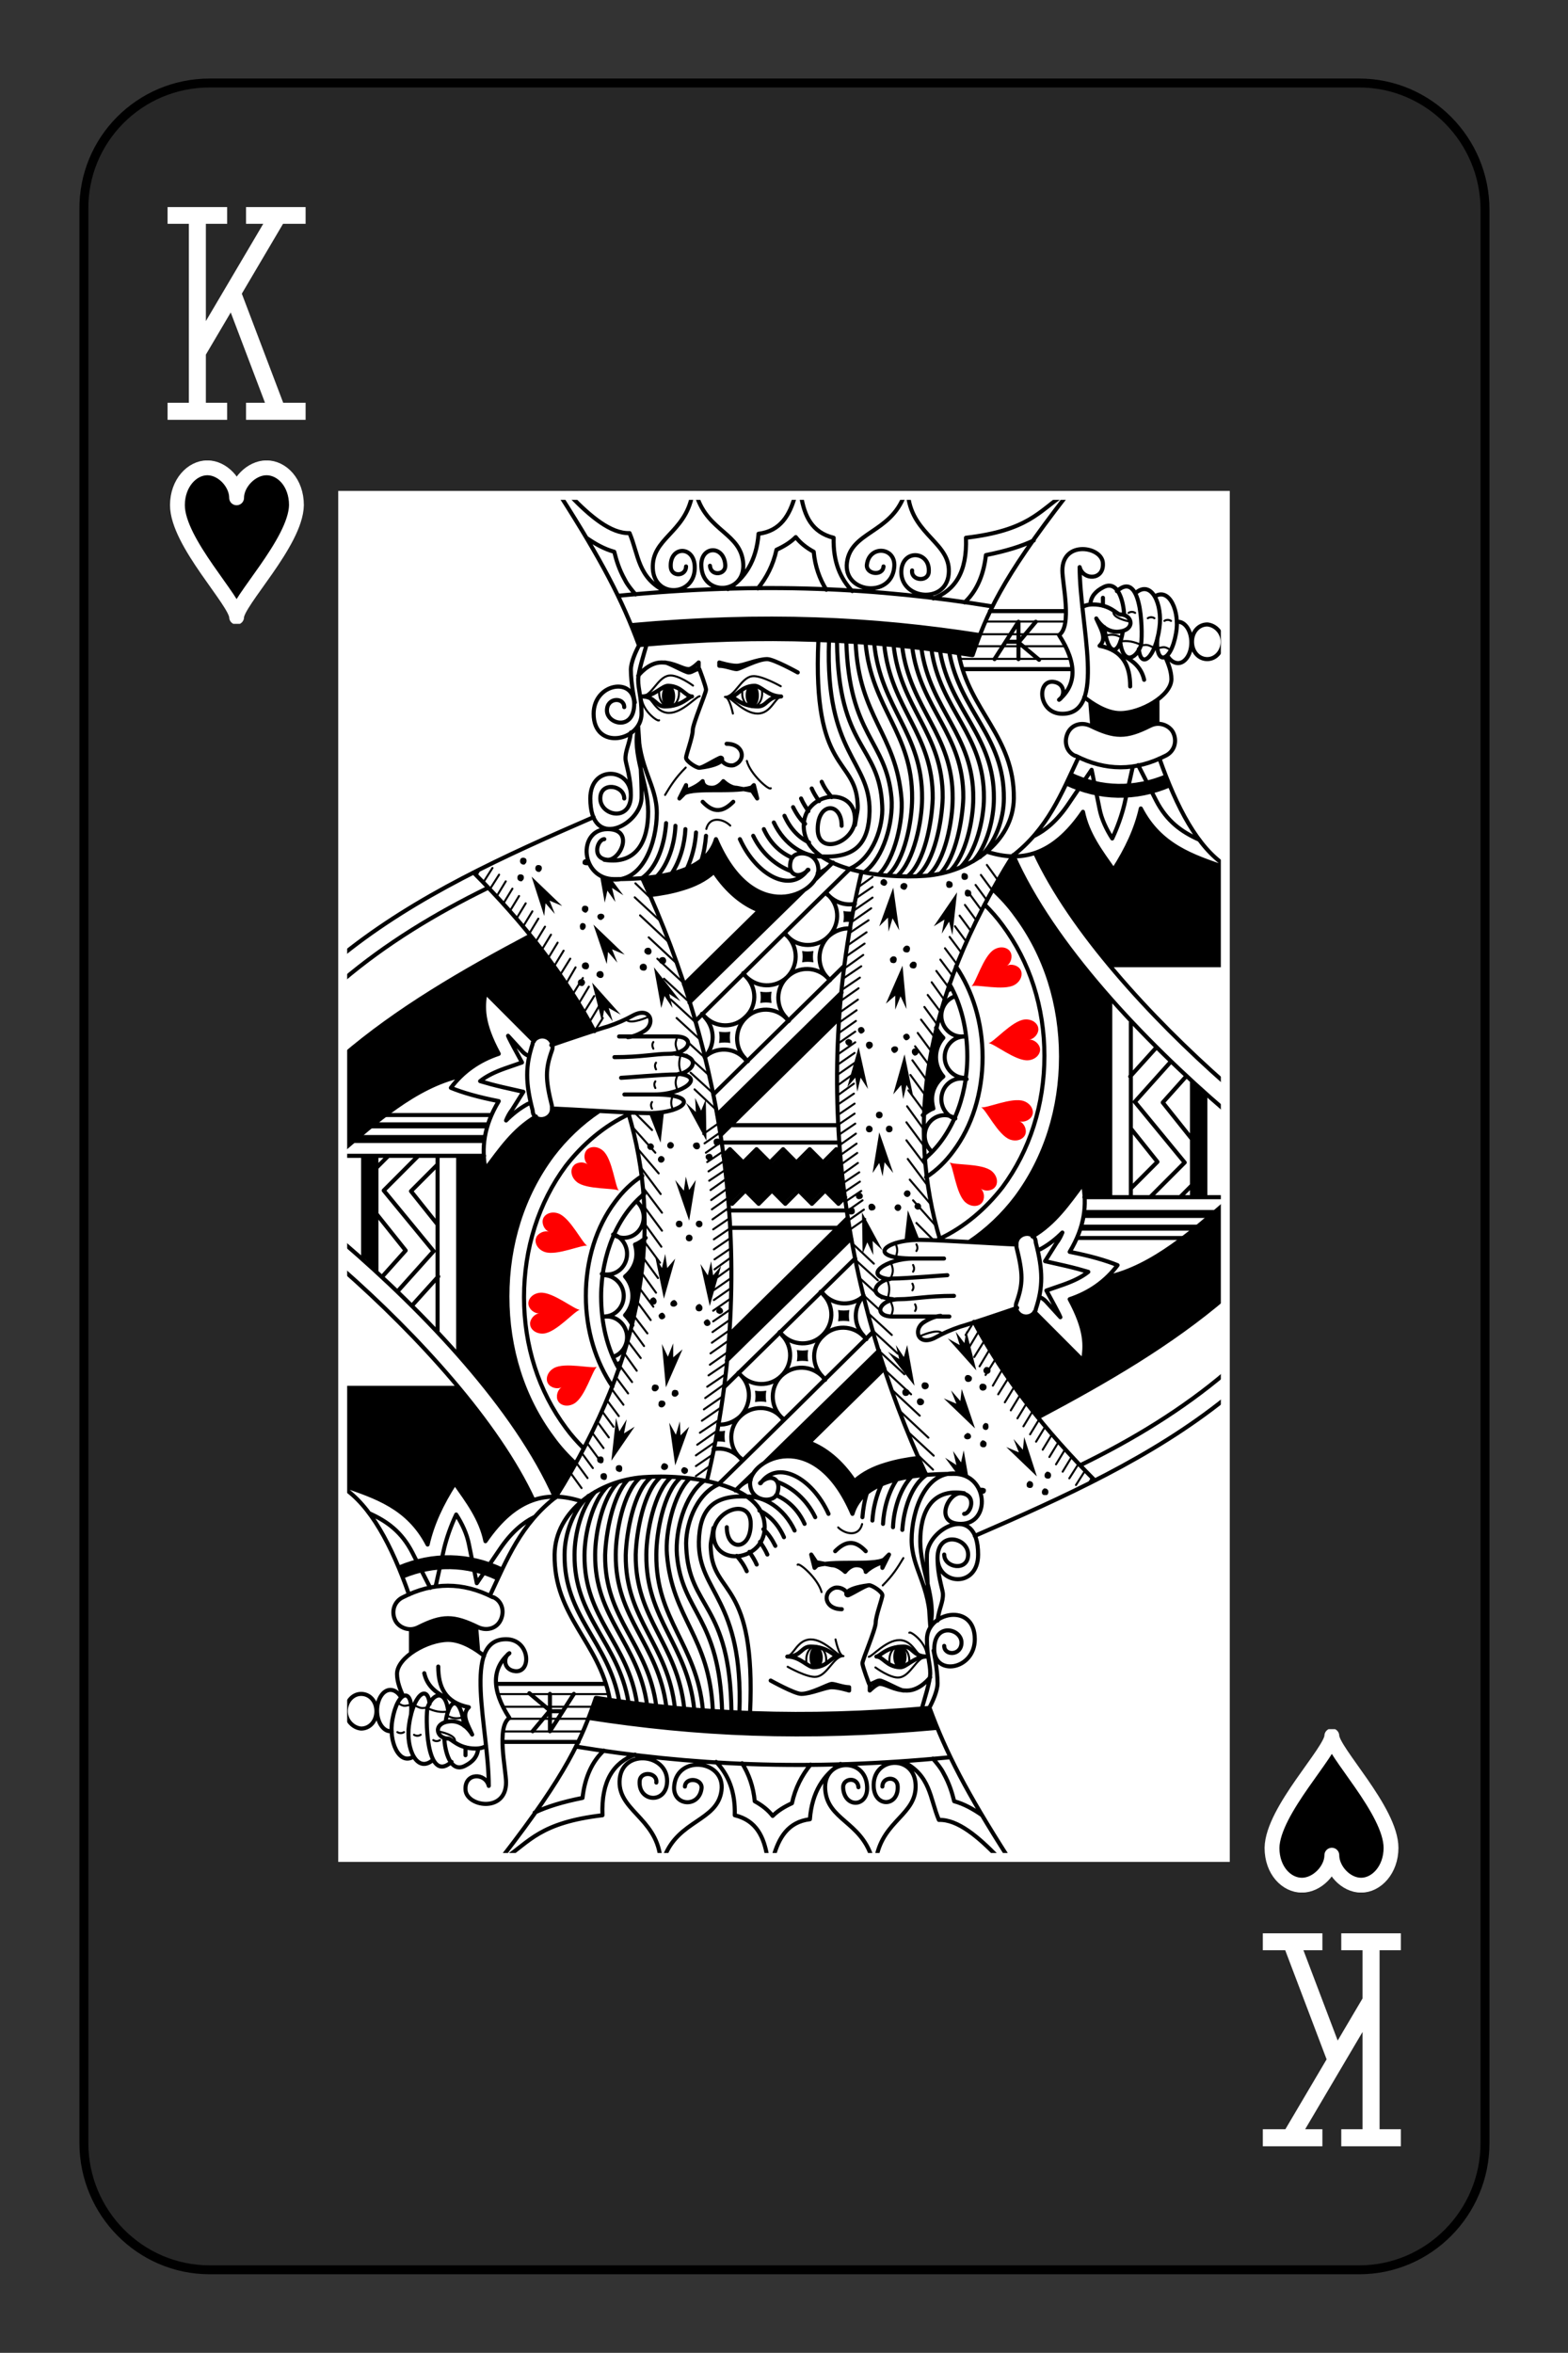 <?xml version="1.0" encoding="utf-8"?>
<!-- Generator: Adobe Illustrator 27.9.0, SVG Export Plug-In . SVG Version: 6.00 Build 0)  -->
<svg version="1.1" id="Layer_1" xmlns="http://www.w3.org/2000/svg" xmlns:xlink="http://www.w3.org/1999/xlink" x="0px" y="0px"
	 viewBox="0 0 175.7 263.6" style="enable-background:new 0 0 175.7 263.6;" xml:space="preserve">
<rect x="0" y="0" width="175.7" height="263.6" fill="#333333" stroke="none"/>
<style type="text/css">
	.st0{fill:none;stroke:#000000;stroke-width:0.613;stroke-linecap:round;stroke-linejoin:round;stroke-miterlimit:10;}
	.st1{fill:none;stroke:#000000;stroke-width:0.306;stroke-linecap:round;stroke-linejoin:round;stroke-miterlimit:10;}
	.st2{fill-opacity:0;}
	.st3{stroke:#FFFFFF;stroke-width:2.231;stroke-linecap:round;stroke-linejoin:round;stroke-miterlimit:10;}
	.st4{fill:#FF0000;fill-opacity:0;}
	.st5{fill:#FF0000;}
	.st6{fill:none;stroke:#FFFFFF;stroke-width:2.56;stroke-linecap:square;stroke-miterlimit:10;}
	.st7{fill:#272727;stroke:#000000;}
	.st8{fill:#FFFFFF;}
	.st9{fill:none;stroke:#FFFFFF;}
</style>
<symbol  id="HK1" viewBox="-42.4 -60.8 84.8 121.6">
	<path d="M-28.8-60.8c-0.6,0-1,0.8-1,1.7c0,0.9,0.5,1.7,1,1.7c0,0,0,0,0,0c0.6,0,1-0.8,1-1.7c0,0,0,0,0,0
		C-27.8-60.1-28.2-60.8-28.8-60.8z M-41.4-60.7c-0.6,0-1,0.8-1,1.7c0,0,0,0,0,0c0,0.9,0.5,1.7,1,1.7c0,0,0,0,0,0c0.6,0,1-0.8,1-1.7
		c0,0,0,0,0,0C-40.4-59.9-40.8-60.7-41.4-60.7C-41.4-60.7-41.4-60.7-41.4-60.7z M32.2-58.5c-1.6,1.2-3.9,2.1-5.6,2.1
		c-1.7,0-3.3-0.9-4.5-1.7l0.2,3.6c3.5,1.8,5.2,1.8,8.8-0.1c0.4-0.2,0.8-0.3,1.1-0.3L32.2-58.5z M-36.3-46.2c-1,1-2.5,1.3-2.6,1.5
		l-0.5,0.6c0.9-1.1,5.9-0.5,9.1-0.8l-0.9-0.2c-1,0-2-1-2-1s-0.7,1-1.7,1C-36.3-45.2-36.3-46.2-36.3-46.2z M-30.3-45l1.7,0.3
		l-0.5-0.5C-29.5-45.1-29.8-45.1-30.3-45z M29.6-42.1c-0.7,3.1-2.1,6.1-4.1,9.2c-1.9-2.7-3.9-5.3-4.6-8.7c-2.3,3.4-4.8,5.3-7.2,6.1
		c2.5,5.5,6.5,11.2,11.2,16.8l17.5,0v-14.6C37.4-34.9,32.5-36.5,29.6-42.1z M10.4-35.2c-0.6,0.9-1.2,1.9-1.7,2.8
		c1.6,1.4,3,3,4.2,4.6c4.8,6.4,7.3,14.4,7.3,22.7c0,8.3-2.5,16.3-7.3,22.7c-0.3,0.5-0.7,0.9-1.1,1.4c0.3,0,0.5,0,0.8,0
		c0.2,0,0.3,0,0.4,0c2.3-1.6,3.9-4,5.8-6.6l2.1,1.5c0.1,0.6,0.2,1.3,0.2,2l3.9,0l0.1-29.6C18.9-20.5,13.5-28,10.4-35.2z M3.1-32.5
		c-0.2,0-0.4,0.1-0.4,0.3c-0.1,0.3,0,0.6,0.2,0.7c0.3,0.1,0.6,0,0.7-0.2c0,0,0,0,0,0c0.1-0.3,0-0.6-0.2-0.7
		C3.3-32.4,3.2-32.5,3.1-32.5z M-9-31.6c-0.2,0-0.5,0.2-0.5,0.4c-0.1,0.3,0.1,0.5,0.4,0.6c0.3,0.1,0.5-0.1,0.6-0.4
		C-8.5-31.2-8.6-31.5-9-31.6C-9-31.6-9-31.6-9-31.6z M0.8-31.3c-0.2,0-0.4,0.1-0.4,0.3c-0.1,0.3,0,0.6,0.2,0.7
		c0.3,0.1,0.6,0,0.7-0.2c0,0,0,0,0,0c0.1-0.3,0-0.6-0.2-0.7C1-31.2,0.9-31.3,0.8-31.3z M-6-31c-0.2,0-0.5,0.2-0.5,0.4
		c-0.1,0.3,0.1,0.5,0.4,0.6c0.3,0.1,0.5-0.1,0.6-0.4C-5.4-30.7-5.6-31-6-31C-5.9-31-5.9-31-6-31C-5.9-31-6-31-6-31z M-7.6-30.3
		l-2.1,5.8l1.3-1.3l0.1,2.1l0.6-2l1,1.8L-7.6-30.3z M3.6-30c-0.2,0-0.4,0.1-0.4,0.3c-0.1,0.3,0,0.6,0.2,0.7c0,0,0,0,0,0
		c0.3,0.1,0.6,0,0.7-0.2c0,0,0,0,0,0c0.1-0.3,0-0.6-0.2-0.7c0,0,0,0,0,0C3.8-29.9,3.7-30,3.6-30z M2-29.6l-3.5,5.1l1.6-1l-0.4,2.1
		l1.1-1.8l0.5,2L2-29.6z M-15.1-26.8c0.1,0.6,0.1,1.1,0,1.7c0.4-0.1,0.8-0.1,1.2,0l0.3-1.6C-14.1-26.7-14.6-26.7-15.1-26.8z
		 M-5.6-21.6c-0.2,0-0.4,0.2-0.5,0.4c-0.1,0.3,0.1,0.6,0.4,0.6c0.3,0.1,0.6-0.1,0.6-0.4c0.1-0.3-0.1-0.6-0.4-0.6
		C-5.5-21.6-5.6-21.6-5.6-21.6z M-21.3-20.8c0.1,0.6,0.1,1.1,0,1.7c0.6-0.1,1.1-0.1,1.7,0c-0.1-0.6-0.1-1.1,0-1.7
		C-20.2-20.7-20.8-20.7-21.3-20.8z M-7.6-20c-0.2,0-0.4,0.2-0.5,0.4C-8.1-19.3-8-19-7.7-19c0.3,0.1,0.6-0.1,0.6-0.4
		c0.1-0.3-0.1-0.6-0.4-0.6C-7.5-20-7.5-20-7.6-20z M-4.6-19.2c-0.2,0-0.4,0.2-0.5,0.4c-0.1,0.3,0.1,0.6,0.4,0.6
		c0.3,0.1,0.6-0.1,0.6-0.4c0.1-0.3-0.1-0.6-0.4-0.6C-4.5-19.2-4.6-19.2-4.6-19.2z M-6.2-18.6l-2.5,5.7l1.4-1.2l0,2.1l0.8-2l0.9,1.9
		L-6.2-18.6z M-27.6-14.7c0.1,0.6,0.1,1.1,0,1.7c0.6-0.1,1.1-0.1,1.7,0c-0.1-0.6-0.1-1.1,0-1.7C-26.4-14.6-27-14.6-27.6-14.7z
		 M-12.4-9.4c-0.3,0-0.5,0.2-0.5,0.4c0,0.3,0.2,0.5,0.4,0.6c0.3,0,0.5-0.2,0.6-0.4C-11.9-9.1-12.1-9.4-12.4-9.4
		C-12.4-9.4-12.4-9.4-12.4-9.4z M-1.2-9.2C-2.3-4.7-2.9-0.3-3,3.9l0,0.1c0.4-0.5,1-0.8,1.6-1c-0.2-0.5-0.2-0.9-0.2-1.4
		C-1.7,0.1-1-1.2,0-2c-0.7-0.8-1.1-1.8-1.1-2.9C-1.1-5.9-0.7-7,0-7.7C-0.5-8.1-0.9-8.6-1.2-9.2z M-33.8-8.7c0.1,0.6,0.1,1.1,0,1.7
		c0.6-0.1,1.1-0.1,1.7,0c-0.1-0.6-0.1-1.1,0-1.7C-32.6-8.6-33.2-8.6-33.8-8.7z M-5.6-8.4c-0.2,0-0.5,0.2-0.5,0.4
		c0,0.3,0.2,0.5,0.4,0.6c0.3,0,0.5-0.2,0.6-0.4C-5.1-8.1-5.3-8.4-5.6-8.4C-5.6-8.4-5.6-8.4-5.6-8.4C-5.6-8.4-5.6-8.4-5.6-8.4
		C-5.6-8.4-5.6-8.4-5.6-8.4z M-14.3-7.6c-0.2,0-0.5,0.2-0.5,0.4c0,0.3,0.2,0.5,0.4,0.6c0.3,0,0.5-0.2,0.6-0.4
		C-13.7-7.3-13.9-7.5-14.3-7.6C-14.2-7.6-14.2-7.6-14.3-7.6C-14.2-7.6-14.2-7.6-14.3-7.6z M-11.2-7.2C-11.2-7.2-11.2-7.2-11.2-7.2
		c-0.3,0-0.5,0.2-0.5,0.5c0,0.3,0.2,0.5,0.4,0.6c0.3,0,0.5-0.2,0.6-0.4C-10.6-6.9-10.8-7.2-11.2-7.2C-11.1-7.2-11.2-7.2-11.2-7.2z
		 M-7.4-6.5c-0.2,0-0.5,0.2-0.5,0.4c0,0.3,0.2,0.5,0.4,0.6c0.3,0,0.5-0.2,0.6-0.4C-6.8-6.3-7-6.5-7.4-6.5C-7.3-6.5-7.3-6.5-7.4-6.5
		C-7.3-6.5-7.3-6.5-7.4-6.5C-7.4-6.5-7.4-6.5-7.4-6.5z M-12.8-6.4l-1.7,6l1.2-1.4l0.3,2.1l0.5-2.1l1.1,1.7L-12.8-6.4z M-4.3-6.2
		C-4.3-6.2-4.3-6.2-4.3-6.2c-0.3,0-0.5,0.2-0.5,0.5c0,0.3,0.2,0.5,0.4,0.6c0.3,0,0.5-0.2,0.6-0.4c0,0,0,0,0,0
		C-3.8-5.9-4-6.1-4.3-6.2C-4.3-6.2-4.3-6.2-4.3-6.2L-4.3-6.2z M-5.9-5.3l-1.7,6l1.2-1.4l0.3,2.1l0.5-2.1L-4.6,1L-5.9-5.3z M-9.7,3.3
		c-0.3,0-0.5,0.2-0.5,0.5s0.2,0.5,0.5,0.5c0.3,0,0.5-0.2,0.5-0.5S-9.4,3.3-9.7,3.3z M-11.2,5.4c-0.3,0-0.5,0.2-0.5,0.5
		c0,0.3,0.2,0.5,0.5,0.5s0.5-0.2,0.5-0.5C-10.7,5.6-11,5.4-11.2,5.4z M-8.2,5.4c-0.3,0-0.5,0.2-0.5,0.5c0,0.3,0.2,0.5,0.5,0.5
		c0.3,0,0.5-0.2,0.5-0.5C-7.7,5.6-7.9,5.4-8.2,5.4z M-9.7,6.4l-1,6.1l1-1.5l0.5,2l0.3-2.1l1.3,1.6L-9.7,6.4z M-5.5,15.1
		C-5.5,15.1-5.5,15.1-5.5,15.1c-0.3,0-0.5,0.3-0.5,0.5c0,0,0,0,0,0c0,0.3,0.3,0.5,0.5,0.5c0,0,0,0,0,0c0.3,0,0.5-0.3,0.5-0.5
		c0,0,0,0,0,0C-5,15.3-5.2,15.1-5.5,15.1L-5.5,15.1z M-12.7,15.4c0,0-0.1,0-0.1,0c-0.3,0-0.5,0.3-0.4,0.6c0,0.3,0.3,0.5,0.6,0.4
		c0.3,0,0.5-0.3,0.4-0.6C-12.3,15.6-12.5,15.4-12.7,15.4L-12.7,15.4z M42.4,17c-4.5,3.9-10.9,9.6-17.8,11.1
		c-1.5,1.5-3.4,2.6-5.7,3.4c2.5,4.6,2.4,7,2,9.2l-7.3-7.3c-0.4,0.5-1.1,0.7-1.7,0.5c-0.5-0.2-0.9-0.6-1-1.2
		c-1.4,0.5-4.4,1.5-6.5,2.1c2.2,4.1,4.8,8.1,7.7,11.9c11.2-5.9,21.7-12,30.2-19.7L42.4,17z M11,32.7C11,32.7,11,32.7,11,32.7
		L11,32.7C10.9,32.6,11,32.7,11,32.7z M-3.9,17C-3.9,17-3.9,17-3.9,17c-0.3,0-0.5,0.3-0.5,0.5c0,0,0,0,0,0c0,0.3,0.3,0.5,0.5,0.5
		c0.3,0,0.5-0.3,0.5-0.5c0,0,0,0,0,0C-3.4,17.3-3.6,17-3.9,17L-3.9,17z M-10.8,17.1c0,0-0.1,0-0.1,0c-0.3,0-0.5,0.3-0.4,0.6
		c0,0.3,0.3,0.5,0.6,0.4c0.3,0,0.5-0.3,0.4-0.6C-10.4,17.3-10.6,17.1-10.8,17.1L-10.8,17.1z M-6.9,17.2C-6.9,17.2-6.9,17.2-6.9,17.2
		c-0.3,0-0.5,0.3-0.5,0.5c0,0.3,0.3,0.5,0.5,0.5c0,0,0,0,0,0c0.3,0,0.5-0.3,0.5-0.5c0,0,0,0,0,0C-6.4,17.4-6.6,17.2-6.9,17.2
		L-6.9,17.2z M-13.9,17.7c0,0-0.1,0-0.1,0c-0.3,0-0.5,0.3-0.4,0.6c0,0.3,0.3,0.5,0.6,0.4c0.3,0,0.5-0.3,0.4-0.6
		C-13.4,17.8-13.6,17.7-13.9,17.7L-13.9,17.7z M-5.4,18.1l-0.5,4.5l2.2-0.2L-5.4,18.1z M-12.3,18.4l0.1,6.2l0.7-1.7l0.9,1.9
		l-0.1-2.1l1.5,1.4L-12.3,18.4z M3.4,36.2l-0.3,1.8l-1.3-1.7l0.6,2l-1.8-1l4.3,4.8L3.4,36.2z M-5.5,38.3l-0.5,1.8l-1.2-1.8l0.5,2.1
		l-1.7-1.1l4,5.1L-5.5,38.3z M6.5,41.6c-0.1,0-0.1,0-0.2,0C6,41.8,5.9,42.1,6,42.3c0,0,0,0,0,0c0.1,0.3,0.4,0.4,0.7,0.3c0,0,0,0,0,0
		C7,42.5,7.1,42.2,7,41.9c0,0,0,0,0,0C6.9,41.7,6.7,41.6,6.5,41.6z M3.7,42.8c-0.1,0-0.1,0-0.2,0c-0.3,0.1-0.4,0.4-0.3,0.7
		c0,0,0,0,0,0c0.1,0.3,0.4,0.4,0.7,0.3c0,0,0,0,0,0c0.3-0.1,0.4-0.4,0.3-0.7c0,0,0,0,0,0C4.1,43,3.9,42.8,3.7,42.8L3.7,42.8z
		 M-2.8,43.9C-2.8,43.8-2.8,43.8-2.8,43.9c-0.1,0-0.1,0-0.2,0c-0.3,0.1-0.4,0.4-0.3,0.7c0.1,0.3,0.4,0.4,0.7,0.3
		c0.3-0.1,0.4-0.4,0.3-0.7C-2.4,44-2.6,43.9-2.8,43.9L-2.8,43.9z M5.9,44.1c-0.1,0-0.1,0-0.2,0c-0.3,0.1-0.4,0.4-0.3,0.7
		c0,0,0,0,0,0c0.1,0.3,0.4,0.4,0.7,0.3c0,0,0,0,0,0c0.3-0.1,0.4-0.4,0.3-0.7C6.3,44.2,6.1,44.1,5.9,44.1L5.9,44.1z M-5.7,44.9
		C-5.7,44.9-5.7,44.9-5.7,44.9c-0.1,0-0.1,0-0.2,0c-0.3,0.1-0.4,0.4-0.3,0.7c0.1,0.3,0.4,0.4,0.7,0.3c0.3-0.1,0.4-0.4,0.3-0.7
		C-5.3,45-5.5,44.9-5.7,44.9L-5.7,44.9z M2.7,44.9l-0.2,1.8l-1.4-1.6l0.8,2L0,46.3l4.7,4.5L2.7,44.9z M-3.5,46.3
		C-3.6,46.3-3.6,46.3-3.5,46.3c-0.1,0-0.1,0-0.2,0C-4,46.4-4.1,46.7-4,47c0.1,0.3,0.4,0.4,0.7,0.3c0.3-0.1,0.4-0.4,0.3-0.7
		C-3.2,46.4-3.3,46.3-3.5,46.3L-3.5,46.3z M6.3,50c-0.1,0-0.2,0-0.2,0.1c-0.2,0.1-0.3,0.4-0.2,0.7C6,51,6.3,51.1,6.5,51
		c0.2-0.1,0.3-0.4,0.2-0.7C6.7,50.1,6.5,50,6.3,50z M3.6,51.5c-0.1,0-0.2,0-0.2,0.1C3.1,51.7,3,52,3.1,52.2c0.1,0.2,0.4,0.3,0.7,0.2
		c0,0,0,0,0,0C4.1,52.3,4.2,52,4,51.7c0,0,0,0,0,0C3.9,51.6,3.8,51.5,3.6,51.5L3.6,51.5z M12.1,52.1L11.9,54l-1.4-1.6l0.8,2
		l-1.9-0.8L14,58L12.1,52.1z M5.9,52.6c-0.1,0-0.2,0-0.2,0.1c-0.2,0.1-0.3,0.4-0.2,0.7c0,0,0,0,0,0c0.1,0.2,0.4,0.3,0.7,0.2
		c0.2-0.1,0.3-0.4,0.2-0.7c0,0,0,0,0,0C6.2,52.7,6.1,52.6,5.9,52.6z M3,54.1l-0.4,1.8l-1.2-1.7l0.5,2.1l-1.7-1.1L2,57.6l1.7,0.5
		L3,54.1z M15.6,57.3c-0.1,0-0.2,0-0.2,0.1c-0.2,0.1-0.3,0.4-0.2,0.7c0,0,0,0,0,0c0.1,0.2,0.4,0.3,0.7,0.2c0.2-0.1,0.3-0.4,0.2-0.7
		c0,0,0,0,0,0C16,57.4,15.8,57.3,15.6,57.3L15.6,57.3z M12.9,58.7c-0.1,0-0.2,0-0.2,0.1c-0.2,0.1-0.3,0.4-0.2,0.7c0,0,0,0,0,0
		c0.1,0.2,0.4,0.3,0.7,0.2c0.2-0.1,0.3-0.4,0.2-0.7C13.3,58.8,13.1,58.7,12.9,58.7z M5.7,59.7c-0.1,0-0.1,0-0.1,0
		c-0.1,0-0.2,0.1-0.3,0.2l0.3,0.7c0.1,0,0.2,0,0.4,0c0.3-0.1,0.4-0.4,0.3-0.7C6.2,59.8,6,59.7,5.7,59.7C5.8,59.7,5.7,59.7,5.7,59.7
		L5.7,59.7z M15.2,59.8c-0.1,0-0.2,0-0.2,0.1c-0.2,0.1-0.3,0.4-0.2,0.7c0.1,0.2,0.4,0.3,0.7,0.2c0.2-0.1,0.3-0.4,0.2-0.7
		C15.6,59.9,15.4,59.8,15.2,59.8z"/>
</symbol>
<symbol  id="HK2" viewBox="-44.7 -59.9 89.4 119.8">
	<path d="M-23.6-59.9c-6.6,0-13.6,0.3-21.1,1l1.2,3c19.1-1.7,34.7-0.9,50.1,1.5l1.1-2.9C-2.4-58.9-12.5-59.9-23.6-59.9z M21.5-36.8
		l-0.9,1.9c5.1,2.4,10.6,2.5,15.8,0.3l-0.8-1.9C31-34.6,26.1-34.6,21.5-36.8z M-31.9-26.8c-1.2,4.1-6,5.5-11.2,5.8
		c0.4,0.8,0.8,1.6,1.2,2.5c1.7-0.2,3.4-0.5,5-0.9c1.7-0.5,3.4-1.3,4.7-2.5c2,3,4.4,4.9,6.8,5.8L-36.8-5.1c0.3,0.9,0.6,1.7,0.9,2.7
		l17.2-16.8C-21.9-17.2-27.9-17.4-31.9-26.8z M11-21.6l-1.3,2.3c1.3,1.2,2.5,2.5,3.5,3.9c4.5,6,6.8,13.4,6.8,21.2
		c0,7.8-2.3,15.2-6.8,21.2c-1.9,2.5-4.2,4.8-6.9,6.6c2.9,0.2,5.7,0.3,7,0.4c0-0.9,0.7-1.6,1.6-1.5c0.4,0,0.7,0.2,0.9,0.3
		c3.4-2,5.4-5,7.5-7.9l-2.1-1.5c-1.9,2.6-3.6,4.9-5.8,6.6c-0.1,0-0.3,0-0.4,0c-0.3,0-0.5,0-0.8,0c0.4-0.5,0.7-0.9,1.1-1.4
		C20,22,22.5,14,22.5,5.7c0-8.3-2.5-16.3-7.3-22.7C14-18.6,12.5-20.2,11-21.6z M18.9-19.4l0.4,0.6h25.5v-0.6H18.9z M20.1-17.4
		l0.4,0.6h24.1v-0.6H20.1z M21.4-15.5l0.6,0.9h22.6v-0.9H21.4z M23.1-13.1l0.9,1.2h20.6v-1.2H23.1z M25-10.7l1.2,1.5h18.5v-1.5H25z
		 M-13.1-3.8l-18.7,18.3l0.5,3.1l17.9-17.5L-13.1-3.8z M39.6,9.7v17.1h2V11.6L39.6,9.7z M-29.9,19.7l-1,1l0.5,3.6h17.5l-0.4-4.4
		l-0.2-0.2l-2,2l-2-2l-2,2l-2-2l-2,2l-2-2l-2,2L-29.9,19.7z M23.4,28.8L23.2,30H42l1.4-1.2H23.4z M23,31l-0.3,0.9h17l1.1-0.9H23z
		 M22.4,32.7l-0.3,0.6h15.8l0.8-0.6H22.4z M44.7,37.7c-8.5,7.7-19,13.8-30.2,19.7l1.9,2.4c10.2-5.4,20-11,28.2-18.1V37.7z"/>
</symbol>
<symbol  id="HK3" viewBox="-66.7 -74.2 133.5 148.3">
	<path class="st0" d="M-13.2-73.8c1.7,5.4,6.7,5.6,7,10.2c0.3,4.6-6.1,4.9-6.3,0.4c-0.2-3.1,3.4-3.3,3.6-0.2
		c0.1,1.5-2.2,1.7-2.3,0.1 M-13.9-73.8c-1.1,5.6-6.1,6.4-5.9,10.9c0.2,4.6,6.6,4.2,6.3-0.4c-0.2-3.1-3.8-2.9-3.6,0.2
		c0.1,1.5,2.3,1.4,2.3-0.1 M18.6-73.8c0.7,6,6.6,7.1,6.1,11.8c-0.5,4.6-7.6,3.7-7.1-0.8c0.4-3.1,4.4-2.6,4.1,0.5
		c-0.2,1.5-2.7,1.2-2.5-0.3 M18-73.8c-2.1,5.6-8,5.4-8.6,10c-0.6,4.6,6.6,5.4,7.1,0.8c0.4-3.1-3.7-3.5-4.1-0.5
		c-0.2,1.5,2.4,1.8,2.5,0.3 M27.1-57.8c0.1-0.1,0.3-0.3,0.4-0.4c1.6-1.7,2.5-4,2.8-6.7c3-0.6,5.3-1.3,7.2-2.2 M22.4-58.4
		c3.2-1.2,5.1-3.9,4.9-9.1c9.4-1.1,11-4,14.6-6.4 M-29.8-67.5c1.3,0.9,2.7,1.7,4.2,2.1c0.3,1.2,0.7,2.6,1.6,4.2
		c0.4,0.8,1,1.5,1.6,2.2 M-17.8-59.4c-4.3-2.1-4.1-5.5-5.5-8.8c-2.8,0.1-5.9-2.5-8.9-5.6 M-4-59.9c1.3-1.6,2.3-3.5,2.8-5.8
		c1.1-0.5,2.1-1.1,2.9-1.9c0.7,0.9,1.6,1.6,2.7,2.2c0.2,2.2,0.9,4.1,1.9,5.7 M1.6-73.8c-0.8,2.9-2.2,5.3-5.5,5.7
		c-0.3,4.1-2.1,6.7-4.6,8.3 M10.2-59.5c-1.8-1.9-2.9-4.4-2.8-8c-3.3-0.8-4.4-3.3-4.9-6.3 M42.4-73.8c-9.8,12.6-12,17.8-14.1,23.9
		 M-33.7-73.8c6.2,9.7,9.3,15.6,11.8,22.4 M-23-54.4c20-1.8,36.3-1,52.4,1.5 M-21.9-51.4c19.1-1.7,34.7-0.9,50.1,1.5 M-25-58.8
		c21.6-2.1,39.1-1.2,56.3,1.6 M23.4,37.8c-5-16.8-2.8-35.8,11-57.7c5.9,13.4,19.6,27.8,32,38.4 M46.7,73.9
		C39.3,66.5,33,58.6,28.5,50.1 M-66.4-5c11-8.8,24.3-14.8,37.7-20.6 M11.6-17.4C3.7,15.5,9.2,46.9,21.3,73 M-14.3,2.2L2.9-14.6
		 M-3.8-11.6L-15.1-0.5 M-13.4,5C-5.7-2.6,2.1-10.3,9.9-17.9 M-9.5,23.2H8.3 M-10.1,19L8.6,0.7 M9-3.3L-10.7,16 M-9.6,22.1L8.2,4.6
		 M8.1,20.6H-8.1 M-27.1-22.3c-1,0-2,2.9,0.5,3.1c1.9,0.1,4.1-4.6,0-4.6c-4.6,0-4.1,7.5,1,7.5c6.6,0,13.8-0.9,15.3-6
		C-4.6-9,5.1-14.1,5.1-17.7c0-2.8-3.6-3.1-4.1-1.5c-0.7,2.1,1,3.1,2.6,1.5 M-9.2,25.2l1-1l2,2l2-2l2,2l2-2l2,2l2-2l2,2l2-2l0.2,0.2
		 M-6.2-2.1C-6.1-2-5.9-1.8-5.8-1.7C-4.1,0-4.1,2.8-5.9,4.4l0,0c-1.7,1.7-4.5,1.6-6.1-0.1l0,0c-0.1-0.1-0.3-0.3-0.4-0.4 M6.2-14.2
		c0.2,0.1,0.3,0.3,0.5,0.4c1.7,1.7,1.6,4.5-0.1,6.1l0,0C4.9-6,2.1-6,0.5-7.7l0,0C0.3-7.9,0.2-8.1,0-8.2 M0-8.2
		C0.1-8,0.3-7.9,0.5-7.7C2.1-6,2.1-3.3,0.4-1.6l0,0C-1.4,0.1-4.1,0-5.8-1.7l0,0C-5.9-1.8-6-2-6.2-2.2 M-12.4,4
		c0.1,0.1,0.3,0.2,0.4,0.4c1.6,1.7,1.6,4.3,0,6 M-12,10.4c1.7-1.6,4.4-1.5,6,0.2c0.1,0.1,0.2,0.3,0.4,0.4 M-5.5,11
		c-0.1-0.1-0.3-0.2-0.4-0.4c-1.7-1.7-1.6-4.5,0.1-6.1l0,0c1.7-1.7,4.5-1.6,6.1,0.1l0,0c0.1,0.1,0.2,0.3,0.3,0.4 M10.6-12.6
		c-1.4,0.3-2.9-0.2-3.9-1.2c-0.2-0.2-0.3-0.3-0.4-0.5 M6.9-1.2C6.7-1.3,6.6-1.4,6.5-1.5C4.8-3.2,4.9-6,6.6-7.7l0,0
		C7.5-8.5,8.7-9,9.9-8.9 M0.7,4.9C0.5,4.8,0.4,4.7,0.3,4.5c-1.7-1.7-1.6-4.5,0.1-6.1l0,0c1.7-1.7,4.5-1.6,6.1,0.1l0,0
		c0.1,0.1,0.2,0.2,0.3,0.4 M4.7-16.3l2.6-2.5 M-20.3-13.9c1.7-0.2,3.4-0.5,5-1c1.7-0.5,3.4-1.3,4.7-2.5c2,3,4.4,4.9,6.8,5.8
		 M30.5-20.4c5,1.6,9.8,0.7,14.4-6c0.7,3.4,2.7,6,4.6,8.7c2-3.1,3.4-6.1,4.1-9.2c2.9,5.6,7.8,7.2,12.8,8.9 M66.4,14.4
		C55,4.4,43.1-8.6,37.7-20.2 M24.8-0.6c1.8,3.1,2.7,6.9,2.7,10.9l0,0c0,6.3-2.5,12.2-6.5,15.4 M21.3,28.4c1.6-1,3-2.4,4.1-3.9
		c2.8-3.7,4.4-8.7,4.4-14.1c0-5.2-1.5-9.9-4-13.6 M23.2,37.7c3.9-1.8,7.1-4.6,9.6-7.8c4.1-5.5,6.3-12.4,6.3-19.7S36.9-3.9,32.8-9.4
		c-0.8-1.1-1.7-2.1-2.7-3.1 M27.8,38.1c2.7-1.8,5.1-4.1,7-6.6c4.5-6,6.8-13.4,6.8-21.2c0-7.8-2.3-15.2-6.8-21.2
		c-1-1.4-2.2-2.7-3.5-3.9 M35.8,34.3c0.4-0.4,0.7-0.9,1.1-1.3c4.8-6.4,7.3-14.4,7.3-22.7c0-8.3-2.5-16.3-7.3-22.7
		c-1.2-1.6-2.7-3.2-4.2-4.6 M52.4-33.2l-1.3,5.8c-0.4,1.6-1,3.3-1.8,5c-0.9-1.4-1.6-2.9-1.9-4.4l-1.2-5.9l-3.4,5
		c-1.8,2.7-3.6,4.1-5.2,4.9 M62.4-22.2c-2.7-1.2-4.9-2.8-6.5-5.9l-2.7-5.3 M34.2-19.7c5.4-4.1,7.5-9.5,10-14.8 M56.2-39.6
		c-0.4,0-0.8,0.1-1.2,0.3c-3.6,1.8-5.3,1.8-9,0c-1.3-0.6-2.8-0.2-3.4,1.1c-0.6,1.3-0.2,2.8,1.1,3.4c0,0,0,0,0.1,0
		c4.5,2.3,9,2.3,13.5,0c1.3-0.6,1.8-2.1,1.2-3.4C58.1-39.1,57.1-39.6,56.2-39.6L56.2-39.6 M56.4-34.4c2.6,7.4,5.8,13.4,10,16.1
		 M66.4,57.7c-6.5,5.5-13.9,10-21.9,13.9 M66.4,46.3c-8.3,7.1-18,12.7-28.2,18.1 M66.4,42.3C57.9,50,47.4,56.1,36.2,62 M45.1,31.4
		h21.2 M52.1,21.1l4,5l-4,4 M52.1,21.1L52.1,21.1 M61.3,22.7l-4.4-5.5l3.5-3.9 M55.8,9.1l-3.8,4.2 M59.5,31.4l1.8-1.8 M49,1.9v29.5
		 M52.1,5.2v26.2 M58,11.2l-5.3,5.9l7.5,9.1l-5.1,5.1 M61.3,14.2v17.1 M63.3,16.1v15.3 M48.9-3.4h17.5 M36.5,36.9
		c-0.8,0-1.6,0.6-1.6,1.5c0,0.2,0,0.3,0,0.5c1,4,1,5.5,0,8.3c-0.3,0.8,0.1,1.7,0.9,2c0.8,0.3,1.7-0.1,2-0.9c0,0,0,0,0-0.1
		c1.1-3.3,1.1-5.8,0-10C37.8,37.4,37.2,36.9,36.5,36.9L36.5,36.9 M37.6,48.6l7.3,7.3c0.4-2.2,0.5-4.6-2-9.2c3-1,5.4-2.7,7.2-5.1
		c-1.7-0.7-4.1-1.4-7.2-2c2.3-3.8,2.6-7.1,2-10.2c-2.2,2.9-4.2,5.9-7.6,7.9 M66.4,32.2c-4.6,3.9-10.9,9.7-17.9,11.2 M34.9,38.5
		c-2.8-0.1-11.9-0.7-14.5-0.7c-5.6,0-8.1,2.8-1,2.8 M44.9,29.3l-2.1-1.5c-1.9,2.6-3.6,4.9-5.8,6.6c-0.1,0-0.3,0-0.4,0
		c-0.3,0-0.5,0-0.8,0 M25.5,46.2c-4.1,0-6.1,0.5-8.2,0.5c-3.1,0-4.1,2.6-1,2.6h8.5 M24.5,43.1c-0.5,0-6.1,0.5-8.2,0.5
		s-4.6,2.6,0,3.1 M24,40.6h-4.6c-4.1,0-7.7,2.6-3.6,3.1 M35,48c-2,0.7-7.7,2.6-8.5,2.8c-1.5,0.5-2.6,1-3.7,1.6
		c-2.7,1.5-3.5-1.1-1.9-2.2c1.5-1,2.6-1,2.6-1 M38.2,39.3c0.1,0,0.2-0.1,0.3-0.1c1.3-0.7,2.4-1.6,3.3-2.5c-0.2,0.5-0.5,1.1-0.9,1.6
		l-1.7,2.7l3.1,0.7c1.3,0.3,2.4,0.6,3.4,0.9c-1,0.8-2.3,1.4-3.7,1.9l-2.6,0.9l1.3,2.4c0.3,0.6,0.6,1.1,0.8,1.6L39.3,47
		c-0.3-0.3-0.6-0.5-0.9-0.6 M46-42.9l0.3,3.7 M56.1-43.2v3.6 M44.4-63.1c0,8.7,4.1,22-2.6,22c-3.6,0-3.9-5-1.4-4.8
		c1.9,0.2,1.8,2.2,0.9,2.7c2.6-2.2,2.8-5.4,0-9.7c2-1.4,0.5-7.7,0.5-9.7c0-4.6,6.1-3.6,6.1-1C48-61.1,44.9-61.1,44.4-63.1L44.4-63.1
		 M45.1-43.6c1.1,0.9,3.3,2.4,5.4,2.4c3.1,0,7.7-2.6,7.7-5.1c0-1.2-0.5-2.4-0.9-3.3 M44.8-57.1c0.3-0.2,0.8-0.4,1.6-0.4
		c2.6,0,3.6,1.5,4.1,1.5c1.9,0,2.4,2.5-0.5,2.6c-2,0-3.1-2-3.1-2c0.6,1.4,1.7,3,0.5,4.1c3.6,0.7,4.6,3.1,4.6,6.1 M47.9-57.3
		c0-0.4,0-0.8,0-1.2 M50.9-53.5c-0.6,3.9-2.3,3.7-2.8-0.6 M46-57.5c0.1-1.2,0.8-2,2-2.6c2.2-1.1,3,2.2,3.1,4.2 M50-59.5
		c4-3.5,3.9,7.3,3.6,8.2c-0.8,2.1-2.7,2.8-3.1-0.6 M52.8-59.2c2.4-2.1,4.1,1.7,3.6,5.2c-0.6,4.5-2.8,6.3-3.1,3.2 M55.7-58.7
		c2.2-1.4,3.8,2.3,3.2,5.5c-0.8,4.6-3.2,4.9-2.8,0.7 M59-54.9c0.1,0,0.1,0,0.2,0c1.1,0,2,1.4,2,3.1l0,0c0,1.7-0.9,3.1-2,3.1
		c-0.6,0-1.2-0.4-1.6-1.1 M65.9-51.9c0,1.4-1,2.6-2.3,2.6c-1.3,0-2.3-1.1-2.3-2.6s1-2.6,2.3-2.6C64.8-54.4,65.9-53.3,65.9-51.9
		L65.9-51.9 M30.9-56.5l11.4,0 M26.9-47.8l16.4,0 M51-49.8c1.5,0.8,2.7,1.8,3.1,3.6 M27.3,13.5c-0.1,0-0.1,0-0.2,0
		c-1.6,0-3-1.4-3-3.1l0,0c0-1.7,1.3-3.1,3-3.1l0,0c0.1,0,0.2,0,0.2,0 M27.3,7.2c-0.2,0.1-0.4,0.1-0.7,0.1c-1.6,0-3-1.4-3-3.1l0,0
		c0-1.3,0.8-2.5,2-2.9 M25.6,19.6c-1.2-0.4-2-1.6-2-2.9c0-1.7,1.3-3.1,3-3.1l0,0c0.3,0,0.5,0,0.8,0.1 M22.2,24.6
		c-0.7-0.6-1.1-1.5-1.1-2.4c0-1.7,1.3-3.1,3-3.1l0,0c0.6,0,1.1,0.2,1.6,0.5 M21.1,25.4c0,0,0.1,0.1,0.2,0.1 M22.8,6
		c0.3,0.6,0.7,1.1,1.1,1.5c-0.7,0.8-1.1,1.8-1.1,2.9c0,1.1,0.4,2.1,1.1,2.9c-1,0.8-1.7,2-1.7,3.4c0,0.5,0.1,1,0.2,1.4
		c-0.6,0.2-1.1,0.6-1.6,1 M25.2,0.1c-0.3,0.1-0.5,0.2-0.7,0.4 M8.6-24.3c0-3.6-3.6-3.6-3.6,0.5s5.6,2,5.6-1.5c0-5.1-7.7-4.1-7.7,1
		c0,6.6,11.7,8,18.3,7.5c6.6-0.5,13.2-5,13.3-11.6c0.1-9.3-6.7-13.1-8.3-21.7 M5.8-19.7c5,0.2,6.9-2.1,7-6.8
		C12.9-34.1,6.1-35,6.7-52 M7.2-18.8C7.2-18.8,7.2-18.8,7.2-18.8 M29.4-19.6c2.3-2.1,3.6-5.7,3.6-8.8c0.1-9.3-6.6-13.1-8.2-21.9
		 M28.4-19c2.1-2.3,3.1-6.4,3.1-9.4c0.1-9.4-6.6-13.2-8.1-22.1 M26.5-18.1c2.3-2.2,3.5-7.1,3.5-10.4c0.1-9.5-6.6-13.2-7.9-22.3
		 M24.9-17.5c2.4-2.3,3.5-7.7,3.5-10.9c0.1-9.5-6.5-13.3-7.8-22.5 M23.5-17.2c2.3-2.4,3.3-8.1,3.4-11.3c0.1-9.6-6.5-13.3-7.7-22.7
		 M21.7-16.9c2.5-2.2,3.6-8.2,3.6-11.5c0.1-9.6-6.4-13.4-7.6-22.8 M20-16.8c2.6-2.1,3.7-8.3,3.8-11.7c0.1-9.7-6.4-13.4-7.4-23
		 M18.5-16.7c2.6-2.1,3.7-8.3,3.8-11.7c0.1-9.7-6.3-13.4-7.3-23.1 M17-16.8c2.5-2.2,3.7-8.3,3.7-11.6c0.1-9.8-6.2-13.5-7.2-23.2
		 M15.6-16.9c2.5-2.2,3.6-8.2,3.6-11.5c0.1-9.8-6.1-13.5-7-23.3 M14.2-17c2.4-2.3,3.7-8.2,3.4-11.4c-0.8-9.7-6.4-12.2-6.9-23.4
		 M12.1-17.4c2.8-2.1,4.3-7.4,4-11.1c-0.8-8.7-6.4-9.2-6.8-23.5 M9.9-17.9c3.5-1.6,5-6.4,4.8-9.4c-0.4-9.3-6.6-8.3-6.8-24.7
		 M10.6-24.4c0.3-1.9,0.5-2.2,0.4-3.3c-0.4-6.9-6.8-4.5-5.9-24.4 M3.5-17.7C1-14.1-4.2-16.8-6.7-22.3 M1-17.5
		c-2.2-0.8-4.4-2.6-5.7-5.3 M7.2-18.8c-0.6,0.8-1.3,1.3-2.2,1.6 M1.2-19.5c-1.7-0.7-3.3-2.1-4.3-4.3 M5.7-19.7
		c-2.7,0.1-5.7-1.7-7.3-5.1 M3.7-21.8c-1.5-0.7-2.8-2-3.7-4 M3.1-24.6c-0.7-0.6-1.3-1.5-1.8-2.5 M3.6-26.5c-0.4-0.6-0.8-1.2-1.1-1.9
		 M5.2-28c-0.4-0.6-0.8-1.2-1.1-1.9 M7.1-28.6C6.5-29.3,6-30,5.6-30.9 M-27.1-19.2c5,0.8,6.6-3,6.6-7.2c0-4.3-2.5-8.7-1.5-12.7
		 M-26.3-16.3c5,0.8,7.1-5.6,7.1-9.9c0-4.3-2.8-6.8-2.8-12.9 M-21.5-16.4c2.4-1.6,3.5-5.3,3.7-8.3 M-19.3-16.6
		c1.8-1.8,2.8-5,2.9-7.7 M-17-17.1c1.3-1.9,2-4.5,2.1-6.7 M-14.7-17.8c0.8-1.7,1.3-3.7,1.4-5.5 M-12.5-19.1c0.4-1.2,0.6-2.5,0.7-3.7
		 M-22-39.1c0,0,0.6,8.2,0.5,10.7c-0.2,4-7.7,7.9-7.7,0c0-5.1,6.1-4.6,6.1-0.5s-4.6,3.1-4.6,0.5s3.6-2,3.6,0 M-23.1-38.3
		c-0.2,1.8-0.9,2.8-0.8,4.1c0.1,0.8,0.8,2.7,0.8,5.3 M-20.7-51.6c-0.4,1.4-1.3,4.2-1.3,5.4c0,1.5,0.5,2.6,0.5,5.1
		c0,4.1-7.2,5.6-7.2,0c0-4.6,6.1-5.6,6.1-1.5s-4.1,3.1-4.1,1c0-2,2.6-2,2.6-0.5 M-21.8-51.5c-0.6,1.1-1.3,2.7-1.3,3.8
		c0,2.1,0.6,4.9,0.6,4.9 M-22-46.8c0,0,1.5-2,3.5-2s3.1,1,4.1,1c0.5,0,1.5-1,1.5-1v1c-0.5,0-1,0.5-1.5,0.5c-0.5,0-3.1-1.5-3.6-1.5
		 M2-47.3c0,0-3.6-2-4.6-2c-1.5,0-3.6,1-4.6,1s-2.6-0.5-2.6-0.5v0.5c0.9,0,2.1,0.5,2.6,0.5c0.5,0,3.1-1.5,4.6-1.5 M-12.8-47.8
		c0,0,1,2.6,1,3.1s-2,5.1-2,6.1c0,1-1,3.6-1,4.1c0,0.5,1.5,1.5,2,1.5c0.5,0,2-1,3.1-1.5c0.5-0.2,1,1-3.1,1.5 M-8.7-36.6
		c2.6,0,3,2.5,1.1,3.2c-0.7,0.2-1.7-0.2-1.9-0.9 M-14.8-30.4l-1,2l1-1V-30.4L-14.8-30.4 M-4.6-30.4l0.5,2l-1-1.5L-4.6-30.4
		L-4.6-30.4 M-15.4-28.9l0.5-0.6c0.1-0.1,1.6-0.5,2.6-1.5c0,0,0,1,1.4,1c1,0,1.7-1,1.7-1s1,1,2,1l2.6,0.5l-0.5-0.5
		C-8-29.2-14.3-30.2-15.4-28.9L-15.4-28.9 M-12.3-27.9c1.7,1.8,3.1,1.5,4.6,0 M-21.5-43.7c2,0,3.1-1.7,4.1-1.6
		c2,0.1,2.5,1.6,3.5,1.6c-0.5,0-1.5,1.5-4.1,1.5C-19.4-42.2-19.4-43.7-21.5-43.7L-21.5-43.7 M-0.5-43.7c-2,0-3.1-1.7-4.1-1.6
		c-2,0.1-2.5,1.6-3.5,1.6c0.5,0,1.5,1.5,4.1,1.5C-2.6-42.2-2.6-43.7-0.5-43.7L-0.5-43.7 M37.8-54.9l-2.6,3.1l3.1,2.6 M33.3-51.9h2
		 M31.6-49.3l3.6-5.6v5.6"/>
</symbol>
<symbol  id="HK4" viewBox="-40 -65.7 80 131.4">
	<path class="st1" d="M-2.9,34.7c0.5,1.2,0.3,1.9,0.1,2.8 M-2.4,37.9c0.5,1.2,0.4,1.3,0.1,2.3 M-2.4,32c0.5,1.2,0.4,1.5,0.1,2.4
		 M11.9-64H24 M11.1-62.1h12.1 M10.4-60.3H24 M8.2-58.4h16.5 M32.2-61c1-0.2,2,0,3.1,0.5 M29.9-61.9c1-0.2,1.5-0.2,2.5,0.3
		 M35.3-60.4c1-0.2,1-0.1,2.1,0.4 M37.8-60c1-0.2,1-0.3,2,0.3 M31.2-65.6c-0.5,1,2.2,1.6,2.5,1.6 M36.3-64.5c0.3-0.2,0.7-0.2,1,0
		 M38.8-64.1c0.3-0.2,0.7-0.2,1,0 M33.4-65.3c0.3-0.2,0.7-0.2,1,0 M1,32.5c0.2,0.4,0.2,0.7,0,1 M0.9,35.3c0.2,0.4,0.2,0.7,0,1
		 M1.3,38.4c0.2,0.4,0.2,0.7,0,1 M-39.3-52.8c1,0,1.5,2.5,3.6,2.5c2,0,4.1-2.5,4.6-2.5 M-18.8-52.7c-1,0-1.5,2.5-3.6,2.5
		c-2,0-4.1-2.5-4.6-2.5 M-39.8-52.8c1.5,0,2.4-2.9,4.1-3.1c1.3-0.2,3.6,1.5,3.6,1.5 M-18.9-54.3c0,0-3-1.7-4.3-1.5
		c-1.7,0.2-2.6,3.1-4.1,3.1c0.7,0,1.2,2.5,1.2,2.5 M-39.8-52.3c0.3,1.9,2.5,3.4,2.6,3.1 M-33.2-42.1c-1.5,1.5-2.2,2.6-3.1,4.1
		 M-24-43.1c0.5,2,3.4,4.5,3.6,4.1 M-30.1-32.9c0.5-2,2.6-1.5,3.6-0.5 M-34.3-54c0.1,0.2,0.1,0.5,0.1,0.7l0,0c0,0.9-0.4,1.7-1.1,2
		 M-35.9-51.3c-0.7-0.1-1.3-1-1.3-2c0-0.1,0-0.3,0-0.4 M-35.3-51.3c-0.1,0.1-0.3,0.1-0.4,0.1c-0.1,0-0.1,0-0.2,0 M-21.8-53.9
		c0.1,0.2,0.1,0.5,0.1,0.7l0,0c0,0.8-0.4,1.6-1,1.9 M-24-51.5c-0.4-0.4-0.7-1-0.7-1.7c0-0.3,0-0.5,0.1-0.8 M-22.6-51.3
		c-0.2,0.1-0.4,0.1-0.5,0.1c-0.3,0-0.6-0.1-0.8-0.3 M-5.1-25.7l-2.1,1.5 M-5.1-24.2l-2.5,1.7 M-5.1-22.6l-2.9,2 M-5.3-21l-3,2.1
		 M-5.7-19.2l-3,2 M-6-17.4l-2.9,2 M-6.3-15.7l-2.9,2 M-6.5-14l-2.8,2 M-6.8-12.3l-2.8,1.9 M-7-10.6l-2.8,1.9 M-7.2-9l-2.7,1.9
		 M-7.3-7.3L-10-5.4 M-7.5-5.7l-2.7,1.9 M-7.6-4.1l-2.7,1.9 M-7.7-2.5l-2.6,1.8 M-7.7-0.9l-2.6,1.8 M-7.8,2.2L-10.4,4 M-7.8,0.7
		l-2.6,1.8 M-7.9,3.8l-2.5,1.8 M-7.9,5.3l-2.5,1.8 M-7.9,6.8l-2.5,1.7 M-7.8,8.3l-2.5,1.7 M-7.8,9.8l-2.5,1.7 M-7.7,11.3l-2.5,1.7
		 M-7.6,12.8l-2.4,1.7 M-7.5,14.3l-2.4,1.7 M-7.4,15.7l-2.4,1.7 M-7.3,17.2l-2.4,1.7 M-7.1,18.6l-2.4,1.6 M-7,20l-2.4,1.6
		 M-6.8,21.4l-2.4,1.6 M-6.6,22.8l-2.3,1.6 M-6.4,24.2l-2.3,1.6 M-6.2,25.6l-2.3,1.6 M0.2,16.6l3,4 M0,13.8l2.8,3.7 M0,11.1l2.6,3.5
		 M0.1,8.7l2.4,3.3 M0.3,6.3l2.3,3.1 M0.6,4l2.2,3 M0.9,1.8L3,4.7 M1.3-0.3l2.1,2.8 M1.7-2.3l2,2.7 M2.2-4.3l2,2.6 M2.7-6.2l1.9,2.6
		 M3.2-8l1.9,2.5 M3.8-9.9l1.8,2.5 M4.5-11.6l1.8,2.4 M5.1-13.3l1.8,2.4 M5.8-15l1.8,2.4 M6.5-16.7l1.8,2.4 M7.3-18.3L9-16 M8-19.9
		l1.7,2.3 M8.8-21.5l1.7,2.3 M9.6-23l1.7,2.3 M10.4-24.5l1.7,2.3 M11.2-26l1.7,2.3 M12.1-27.5l1.6,2.2 M1.5,29.4
		c0.2,0.4,0.2,0.7,0,1 M-1.7,29.1c0.5,1.2,0.3,1.4,0.1,2.3 M0.5,19.7l3,3.5 M1,22.8l3.4,3.8 M1.5,26.2l2.5,2.5 M5.3,42.7
		C4.6,42,2,43.2,2,43.2 M-8.1,29.3l3.2,3 M-7.6,31.8l3.3,3 M-7.1,34.4l3.4,3.1 M-6.5,37l3.5,3.2 M-5.8,39.7l3.6,3.3 M-5,42.4
		l3.7,3.4 M-4.2,45.3l3.9,3.6 M-3.3,48.2l4,3.7 M-2.2,51.2L2,55.1 M-1.1,54.3l4.4,4.1 M0.2,57.5l3.9,3.6 M1.6,60.9l2.4,2.3
		 M27.9,64.4l-0.5,0.9 M26.9,63.3l-1.4,2.2 M25.9,62.3l-1.4,2.2 M24.9,61.2l-1.4,2.3 M23.9,60.1l-1.4,2.3 M22.9,59l-1.4,2.3
		 M21.9,57.9l-1.4,2.3 M20.9,56.7L19.5,59 M20,55.6l-1.4,2.3 M19,54.4l-1.4,2.3 M18.1,53.2l-1.4,2.3 M17.1,52l-1.4,2.3 M16.2,50.8
		l-1.4,2.3 M15.3,49.5l-1.5,2.4 M14.4,48.2L13,50.6 M13.4,46.6L11.9,49 M12.5,45.2L11,47.7 M11.7,43.9l-1.5,2.4 M10.9,42.4l-1.5,2.5
		 M10.1,41.1L8.9,43"/>
	
		<use xlink:href="#SHK"  width="75" height="75" x="-37.5" y="-37.5" transform="matrix(8.903295e-03 0.102 -0.102 8.903265e-03 16.138 -1.093)" style="overflow:visible;"/>
	
		<use xlink:href="#SHK"  width="75" height="75" x="-37.5" y="-37.5" transform="matrix(5.107692e-02 8.846752e-02 -8.846782e-02 5.107675e-02 13.074 -11.206)" style="overflow:visible;"/>
	
		<use xlink:href="#SHK"  width="75" height="75" x="-37.5" y="-37.5" transform="matrix(-3.493867e-02 9.599289e-02 -9.599321e-02 -3.493856e-02 14.81 10.144)" style="overflow:visible;"/>
	
		<use xlink:href="#SHK"  width="75" height="75" x="-37.5" y="-37.5" transform="matrix(-6.566323e-02 7.825413e-02 -7.825439e-02 -6.566301e-02 9.396 19.542)" style="overflow:visible;"/>
</symbol>
<symbol  id="SH3" viewBox="-11.2 -12.3 22.3 24.5">
	<rect x="-11.2" y="-11.2" class="st2" width="22.3" height="22.3"/>
	<path class="st3" d="M0-6.7c0-2.2,2.2-4.5,4.5-4.5s4.5,2.2,4.5,5.6C8.9,0,0,8.9,0,11.2C0,8.9-8.9,0-8.9-5.6c0-3.3,2.2-5.6,4.5-5.6
		S0-8.9,0-6.7z"/>
</symbol>
<symbol  id="SHK" viewBox="-37.5 -37.5 75 75">
	<rect x="-37.5" y="-37.5" class="st4" width="75" height="75"/>
	<path class="st5" d="M0-22.5c0-7.5,7.5-15,15-15S30-30,30-18.8C30,0,0,30,0,37.5C0,30-30,0-30-18.8c0-11.3,7.5-18.8,15-18.8
		S0-30,0-22.5z"/>
</symbol>
<symbol  id="VHK" viewBox="-10.4 -16 20.8 32">
	<path class="st6" d="M-9.1-14.7h6.4 M-5.9-14.7v29.4 M-9.1,14.7h6.4 M2.7-14.7h6.4 M5.9-14.1L-5.4,5 M2.7,14.7h6.4 M5.9,14.1
		L-0.3-2.2"/>
</symbol>
<path class="st7" d="M23.5,9.3h128.8c7.8,0,14.1,6.4,14.1,14.2v216.6c0,7.8-6.3,14.2-14.1,14.2H23.5c-7.8,0-14.1-6.4-14.1-14.2V23.5
	C9.3,15.7,15.6,9.3,23.5,9.3z"/>
<g>
	<rect id="XHK" x="38.4" y="55.5" class="st8" width="98.9" height="152.6"/>
</g>
<g>
	<defs>
		<rect id="SVGID_1_" x="38.4" y="55.5" width="98.9" height="152.6"/>
	</defs>
	<clipPath id="SVGID_00000166633843392482368120000014145657863514870925_">
		<use xlink:href="#SVGID_1_"  style="overflow:visible;"/>
	</clipPath>
	<g style="clip-path:url(#SVGID_00000166633843392482368120000014145657863514870925_);">
		
			<use xlink:href="#HK1"  width="84.8" height="121.6" x="-42.4" y="-60.8" transform="matrix(0.745 0 0 0.747 105.751 122.082)" style="overflow:visible;"/>
	</g>
</g>
<g>
	<defs>
		<rect id="SVGID_00000158000909567703972870000010691528997270772913_" x="38.4" y="55.5" width="98.9" height="152.6"/>
	</defs>
	<clipPath id="SVGID_00000098937212452547576030000003036588039022461576_">
		<use xlink:href="#SVGID_00000158000909567703972870000010691528997270772913_"  style="overflow:visible;"/>
	</clipPath>
	<g style="clip-path:url(#SVGID_00000098937212452547576030000003036588039022461576_);">
		
			<use xlink:href="#HK1"  width="84.8" height="121.6" x="-42.4" y="-60.8" transform="matrix(-0.745 0 0 -0.747 69.997 141.54)" style="overflow:visible;"/>
	</g>
</g>
<g>
	<defs>
		<rect id="SVGID_00000004507369024374240080000004913698137298925246_" x="38.4" y="55.5" width="98.9" height="152.6"/>
	</defs>
	<clipPath id="SVGID_00000149342098517288939480000007612221529355764393_">
		<use xlink:href="#SVGID_00000004507369024374240080000004913698137298925246_"  style="overflow:visible;"/>
	</clipPath>
	
		<g transform="matrix(1 0 0 1 0 -7.629395e-06)" style="clip-path:url(#SVGID_00000149342098517288939480000007612221529355764393_);">
		
			<use xlink:href="#HK2"  width="89.4" height="119.8" x="-44.7" y="-59.9" transform="matrix(0.745 0 0 0.747 104.03 114.047)" style="overflow:visible;"/>
	</g>
</g>
<g>
	<defs>
		<rect id="SVGID_00000112623706493424915070000006833291358651070114_" x="38.4" y="55.5" width="98.9" height="152.6"/>
	</defs>
	<clipPath id="SVGID_00000159471804136915893300000001463738722960544691_">
		<use xlink:href="#SVGID_00000112623706493424915070000006833291358651070114_"  style="overflow:visible;"/>
	</clipPath>
	<g style="clip-path:url(#SVGID_00000159471804136915893300000001463738722960544691_);">
		
			<use xlink:href="#HK2"  width="89.4" height="119.8" x="-44.7" y="-59.9" transform="matrix(-0.745 0 0 -0.747 71.718 149.575)" style="overflow:visible;"/>
	</g>
</g>
<g>
	<defs>
		<rect id="SVGID_00000109017464170983607450000009835982910102323849_" x="38.4" y="55.5" width="98.9" height="152.6"/>
	</defs>
	<clipPath id="SVGID_00000060736007708096465650000016741683096123941002_">
		<use xlink:href="#SVGID_00000109017464170983607450000009835982910102323849_"  style="overflow:visible;"/>
	</clipPath>
	<g style="clip-path:url(#SVGID_00000060736007708096465650000016741683096123941002_);">
		
			<use xlink:href="#HK3"  width="133.5" height="148.3" x="-66.7" y="-74.2" transform="matrix(0.745 0 0 0.747 87.901 110.672)" style="overflow:visible;"/>
	</g>
</g>
<g>
	<defs>
		<rect id="SVGID_00000108268457367624314260000014280113688400659609_" x="38.4" y="55.5" width="98.9" height="152.6"/>
	</defs>
	<clipPath id="SVGID_00000060735824744211385120000005876478555289483911_">
		<use xlink:href="#SVGID_00000108268457367624314260000014280113688400659609_"  style="overflow:visible;"/>
	</clipPath>
	<g style="clip-path:url(#SVGID_00000060735824744211385120000005876478555289483911_);">
		
			<use xlink:href="#HK3"  width="133.5" height="148.3" x="-66.7" y="-74.2" transform="matrix(-0.745 0 0 -0.747 87.847 152.95)" style="overflow:visible;"/>
	</g>
</g>
<g>
	<defs>
		<rect id="SVGID_00000145763770732724116650000010781013595351367863_" x="38.4" y="55.5" width="98.9" height="152.6"/>
	</defs>
	<clipPath id="SVGID_00000031918887473163416370000011836016364546179258_">
		<use xlink:href="#SVGID_00000145763770732724116650000010781013595351367863_"  style="overflow:visible;"/>
	</clipPath>
	
		<g transform="matrix(1 0 0 1 0 7.629395e-06)" style="clip-path:url(#SVGID_00000031918887473163416370000011836016364546179258_);">
		
			<use xlink:href="#HK4"  width="80" height="131.4" x="-40" y="-65.7" transform="matrix(0.745 0 0 0.747 101.569 117.446)" style="overflow:visible;"/>
	</g>
</g>
<g>
	<defs>
		<rect id="SVGID_00000085951275897231610460000014381293163840306093_" x="38.4" y="55.5" width="98.9" height="152.6"/>
	</defs>
	<clipPath id="SVGID_00000052061770641894823020000015352802807389763251_">
		<use xlink:href="#SVGID_00000085951275897231610460000014381293163840306093_"  style="overflow:visible;"/>
	</clipPath>
	<g style="clip-path:url(#SVGID_00000052061770641894823020000015352802807389763251_);">
		
			<use xlink:href="#HK4"  width="80" height="131.4" x="-40" y="-65.7" transform="matrix(-0.745 0 0 -0.747 74.179 146.176)" style="overflow:visible;"/>
	</g>
</g>
<g>
	<defs>
		<rect id="SVGID_00000170245652370101753260000006202316003184559516_" x="14.6" y="23.2" width="23.8" height="23.9"/>
	</defs>
	<clipPath id="SVGID_00000103970044367398483450000003678836966037440165_">
		<use xlink:href="#SVGID_00000170245652370101753260000006202316003184559516_"  style="overflow:visible;"/>
	</clipPath>
	<g style="clip-path:url(#SVGID_00000103970044367398483450000003678836966037440165_);">
		
			<use xlink:href="#VHK"  width="20.8" height="32" x="-10.4" y="-16" transform="matrix(0.745 0 0 0.747 26.511 35.1)" style="overflow:visible;"/>
	</g>
</g>
<g>
	<defs>
		<rect id="SVGID_00000158737084713376007600000001605632950084577710_" x="137.3" y="216.6" width="23.8" height="23.9"/>
	</defs>
	<clipPath id="SVGID_00000054948169571769099500000016779463800352058274_">
		<use xlink:href="#SVGID_00000158737084713376007600000001605632950084577710_"  style="overflow:visible;"/>
	</clipPath>
	<g style="clip-path:url(#SVGID_00000054948169571769099500000016779463800352058274_);">
		
			<use xlink:href="#VHK"  width="20.8" height="32" x="-10.4" y="-16" transform="matrix(-0.745 0 0 -0.747 149.237 228.522)" style="overflow:visible;"/>
	</g>
</g>
<g>
	<rect id="XHK_00000015335739049665797710000008800527250690400684_" x="38.4" y="55.5" class="st9" width="98.9" height="152.6"/>
</g>
<g>
	<defs>
		<rect id="SVGID_00000124155321986067597830000009498864984758028703_" x="139.3" y="192.8" width="19.9" height="20"/>
	</defs>
	<clipPath id="SVGID_00000078002973470145567920000004417429098094247305_">
		<use xlink:href="#SVGID_00000124155321986067597830000009498864984758028703_"  style="overflow:visible;"/>
	</clipPath>
	<g style="clip-path:url(#SVGID_00000078002973470145567920000004417429098094247305_);">
		
			<use xlink:href="#SH3"  width="22.3" height="24.5" x="-11.2" y="-12.3" transform="matrix(-0.745 0 0 -0.747 149.237 202.844)" style="overflow:visible;"/>
	</g>
</g>
<g>
	<defs>
		<rect id="SVGID_00000106835380160656868390000014026749286973713307_" x="16.5" y="50.8" width="19.9" height="20"/>
	</defs>
	<clipPath id="SVGID_00000013193447426808433290000011926107412845779122_">
		<use xlink:href="#SVGID_00000106835380160656868390000014026749286973713307_"  style="overflow:visible;"/>
	</clipPath>
	
		<g transform="matrix(1 0 0 1 1.907349e-06 -3.814697e-06)" style="clip-path:url(#SVGID_00000013193447426808433290000011926107412845779122_);">
		
			<use xlink:href="#SH3"  width="22.3" height="24.5" x="-11.2" y="-12.3" transform="matrix(0.745 0 0 0.747 26.512 60.778)" style="overflow:visible;"/>
	</g>
</g>
</svg>
